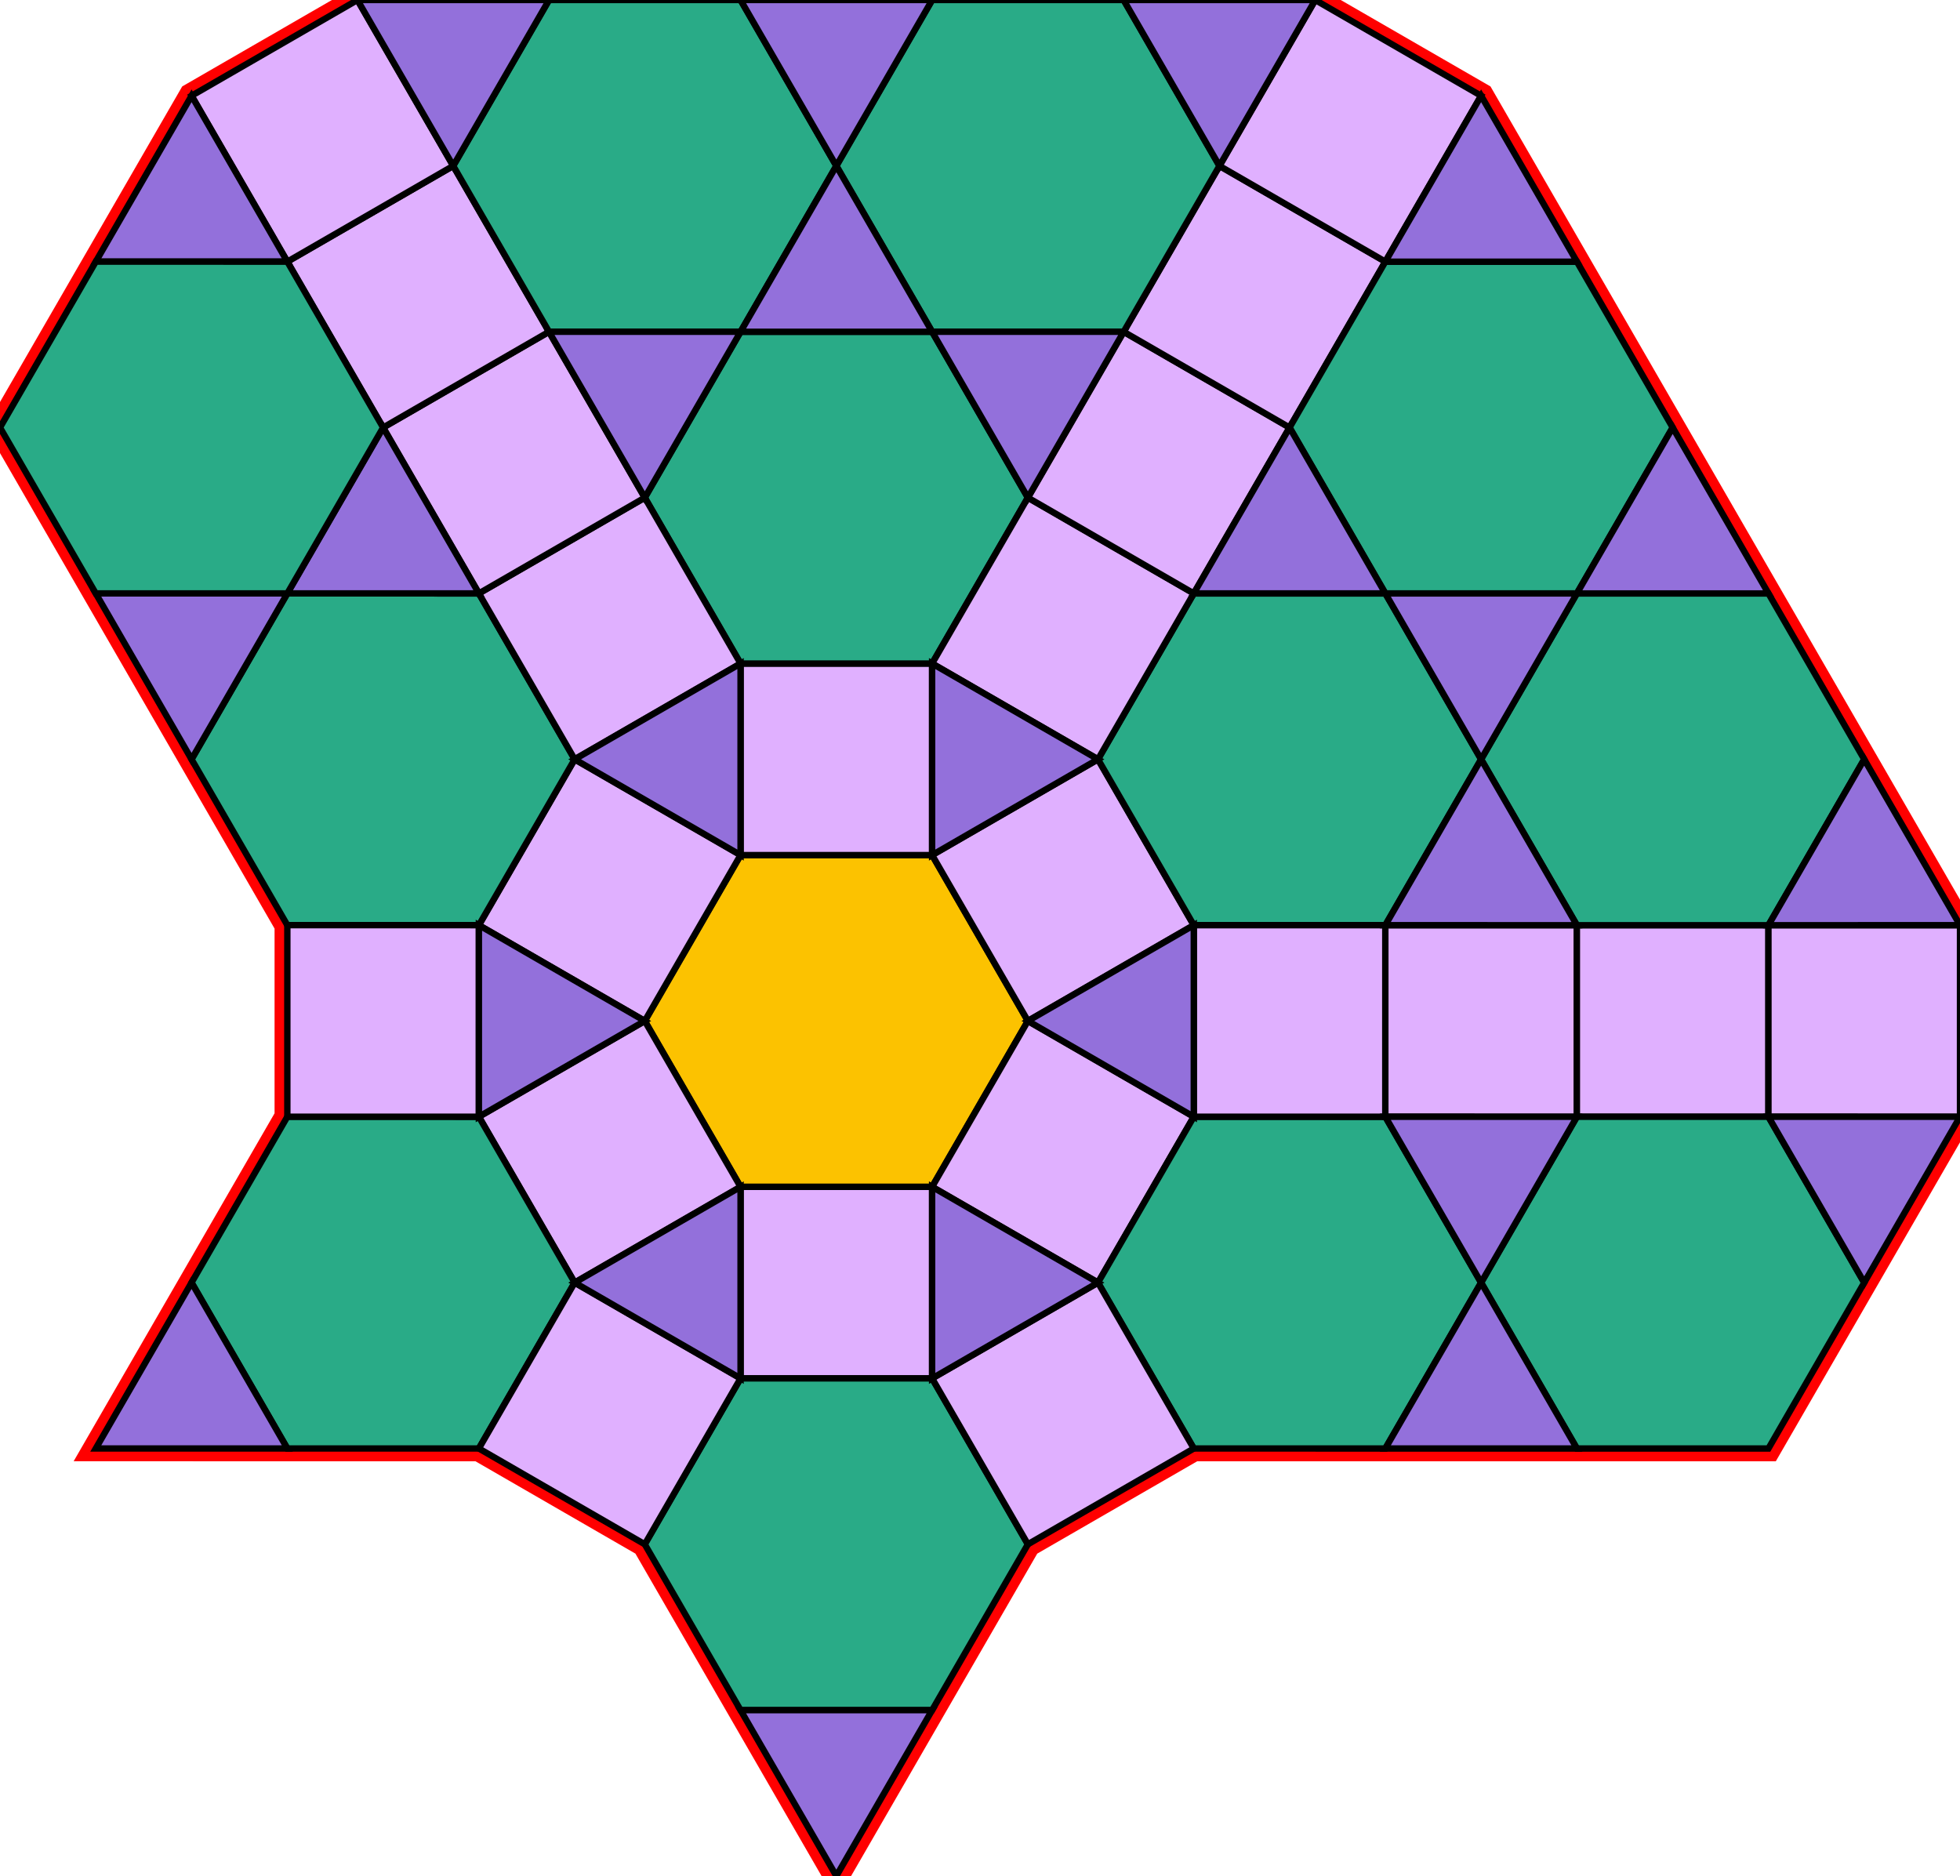 <?xml version="1.0" encoding="utf-8"?>
<svg xmlns="http://www.w3.org/2000/svg" id="mainSVG" pointer-events="all" width="306.959" height="293.827" EdgeLen="30" template="u6_430_tu" code="B26_21_13_0" copyright="Francis Hemsher, 2012">
	<polygon id="BorderPoly" fill="none" pointer-events="none" stroke="red" stroke-width="4" transform="" points="205.981,0.002 175.98,0.002 145.98,0.002 115.982,0.002 85.982,0.001 55.982,0 30.001,15 15.001,40.98 0,66.961 14.999,92.942 29.999,118.922 45,144.902 45,174.902 29.998,200.884 14.998,226.863 44.998,226.866 74.998,226.866 100.979,241.866 115.979,267.846 130.979,293.827 145.979,267.846 160.98,241.866 186.96,226.866 216.96,226.867 246.959,226.867 276.959,226.867 291.959,200.887 306.959,174.906 306.959,144.906 291.959,118.925 276.958,92.944 261.961,66.963 246.962,40.982 231.962,15.001"/><g id="mainPolyG" transform=""><polygon id="mainPoly" fill="rgb(252, 194, 0)" stroke="black" onmouseover="setChange(evt)" onmouseout="unhiliteChange(evt)" onclick="changeMe(evt)" points="145.98,133.923 115.98,133.923 100.98,159.905 115.98,185.885 145.98,185.885 160.98,159.905" seed="0"/><polygon fill="rgb(224, 176, 255)" stroke="black" stroke-width="1" onmouseover="setChange(evt)" onmouseout="unhiliteChange(evt)" onclick="changeMe(evt)" points="145.98,103.924 115.98,103.923 115.98,133.923 145.98,133.923" seed="1"/><polygon fill="rgb(224, 176, 255)" stroke="black" stroke-width="1" onmouseover="setChange(evt)" onmouseout="unhiliteChange(evt)" onclick="changeMe(evt)" points="186.96,174.905 160.98,159.905 145.98,185.885 171.96,200.885" seed="2"/><polygon fill="rgb(224, 176, 255)" stroke="black" stroke-width="1" onmouseover="setChange(evt)" onmouseout="unhiliteChange(evt)" onclick="changeMe(evt)" points="115.98,185.885 100.98,159.905 74.999,174.904 89.999,200.885" seed="3"/><polygon fill="rgb(224, 176, 255)" stroke="black" stroke-width="1" onmouseover="setChange(evt)" onmouseout="unhiliteChange(evt)" onclick="changeMe(evt)" points="115.98,133.923 89.999,118.924 74.999,144.905 100.98,159.905" seed="4"/><polygon fill="rgb(224, 176, 255)" stroke="black" stroke-width="1" onmouseover="setChange(evt)" onmouseout="unhiliteChange(evt)" onclick="changeMe(evt)" points="186.96,144.905 171.96,118.923 145.98,133.923 160.98,159.905" seed="5"/><polygon fill="rgb(224, 176, 255)" stroke="black" stroke-width="1" onmouseover="setChange(evt)" onmouseout="unhiliteChange(evt)" onclick="changeMe(evt)" points="145.98,185.885 115.98,185.885 115.98,215.885 145.98,215.885" seed="6"/><polygon fill="rgb(41, 171, 135)" stroke="black" stroke-width="1" onmouseover="setChange(evt)" onmouseout="unhiliteChange(evt)" onclick="changeMe(evt)" points="145.981,51.962 115.981,51.961 100.98,77.942 115.98,103.923 145.98,103.924 160.98,77.943" seed="7"/><polygon fill="rgb(41, 171, 135)" stroke="black" stroke-width="1" onmouseover="setChange(evt)" onmouseout="unhiliteChange(evt)" onclick="changeMe(evt)" points="216.962,92.943 186.962,92.943 171.96,118.923 186.96,144.905 216.96,144.905 231.962,118.925" seed="8"/><polygon fill="rgb(41, 171, 135)" stroke="black" stroke-width="1" onmouseover="setChange(evt)" onmouseout="unhiliteChange(evt)" onclick="changeMe(evt)" points="216.96,174.905 186.96,174.905 171.96,200.885 186.96,226.866 216.96,226.867 231.96,200.887" seed="9"/><polygon fill="rgb(41, 171, 135)" stroke="black" stroke-width="1" onmouseover="setChange(evt)" onmouseout="unhiliteChange(evt)" onclick="changeMe(evt)" points="145.98,215.885 115.98,215.885 100.979,241.866 115.979,267.846 145.979,267.846 160.98,241.866" seed="10"/><polygon fill="rgb(41, 171, 135)" stroke="black" stroke-width="1" onmouseover="setChange(evt)" onmouseout="unhiliteChange(evt)" onclick="changeMe(evt)" points="74.999,174.905 44.999,174.902 29.998,200.884 44.998,226.866 74.998,226.866 89.999,200.885" seed="11"/><polygon fill="rgb(41, 171, 135)" stroke="black" stroke-width="1" onmouseover="setChange(evt)" onmouseout="unhiliteChange(evt)" onclick="changeMe(evt)" points="75,92.943 44.999,92.942 29.999,118.922 44.999,144.904 74.999,144.905 89.999,118.924" seed="12"/><polygon fill="rgb(224, 176, 255)" stroke="black" stroke-width="1" onmouseover="setChange(evt)" onmouseout="unhiliteChange(evt)" onclick="changeMe(evt)" points="115.98,103.925 100.981,77.943 75,92.943 89.999,118.924" seed="13"/><polygon fill="rgb(224, 176, 255)" stroke="black" stroke-width="1" onmouseover="setChange(evt)" onmouseout="unhiliteChange(evt)" onclick="changeMe(evt)" points="186.96,92.943 160.98,77.943 145.98,103.924 171.96,118.925" seed="14"/><polygon fill="rgb(224, 176, 255)" stroke="black" stroke-width="1" onmouseover="setChange(evt)" onmouseout="unhiliteChange(evt)" onclick="changeMe(evt)" points="216.96,144.905 186.96,144.905 186.959,174.904 216.959,174.905" seed="15"/><polygon fill="rgb(224, 176, 255)" stroke="black" stroke-width="1" onmouseover="setChange(evt)" onmouseout="unhiliteChange(evt)" onclick="changeMe(evt)" points="186.96,226.866 171.96,200.885 145.98,215.884 160.979,241.866" seed="16"/><polygon fill="rgb(224, 176, 255)" stroke="black" stroke-width="1" onmouseover="setChange(evt)" onmouseout="unhiliteChange(evt)" onclick="changeMe(evt)" points="115.98,215.885 89.999,200.885 74.999,226.865 100.98,241.866" seed="17"/><polygon fill="rgb(224, 176, 255)" stroke="black" stroke-width="1" onmouseover="setChange(evt)" onmouseout="unhiliteChange(evt)" onclick="changeMe(evt)" points="75,144.905 45,144.902 45,174.902 74.999,174.905" seed="18"/><polygon fill="rgb(224, 176, 255)" stroke="black" stroke-width="1" onmouseover="setChange(evt)" onmouseout="unhiliteChange(evt)" onclick="changeMe(evt)" points="246.959,144.906 216.96,144.905 216.959,174.905 246.959,174.906" seed="19"/><polygon fill="rgb(224, 176, 255)" stroke="black" stroke-width="1" onmouseover="setChange(evt)" onmouseout="unhiliteChange(evt)" onclick="changeMe(evt)" points="276.959,174.906 276.959,144.906 246.959,144.906 246.959,174.906" seed="20"/><polygon fill="rgb(224, 176, 255)" stroke="black" stroke-width="1" onmouseover="setChange(evt)" onmouseout="unhiliteChange(evt)" onclick="changeMe(evt)" points="306.959,144.906 276.959,144.906 276.959,174.905 306.959,174.906" seed="21"/><polygon fill="rgb(224, 176, 255)" stroke="black" stroke-width="1" onmouseover="setChange(evt)" onmouseout="unhiliteChange(evt)" onclick="changeMe(evt)" points="201.962,66.963 175.98,51.963 160.98,77.943 186.96,92.943" seed="22"/><polygon fill="rgb(224, 176, 255)" stroke="black" stroke-width="1" onmouseover="setChange(evt)" onmouseout="unhiliteChange(evt)" onclick="changeMe(evt)" points="216.962,40.982 190.98,25.982 175.98,51.963 201.962,66.963" seed="23"/><polygon fill="rgb(224, 176, 255)" stroke="black" stroke-width="1" onmouseover="setChange(evt)" onmouseout="unhiliteChange(evt)" onclick="changeMe(evt)" points="231.962,15.001 205.981,0.002 190.98,25.982 216.962,40.982" seed="24"/><polygon fill="rgb(224, 176, 255)" stroke="black" stroke-width="1" onmouseover="setChange(evt)" onmouseout="unhiliteChange(evt)" onclick="changeMe(evt)" points="100.981,77.943 85.981,51.962 60,66.962 75,92.943" seed="25"/><polygon fill="rgb(224, 176, 255)" stroke="black" stroke-width="1" onmouseover="setChange(evt)" onmouseout="unhiliteChange(evt)" onclick="changeMe(evt)" points="85.981,51.962 70.982,25.981 45,40.981 60,66.962" seed="26"/><polygon fill="rgb(224, 176, 255)" stroke="black" stroke-width="1" onmouseover="setChange(evt)" onmouseout="unhiliteChange(evt)" onclick="changeMe(evt)" points="70.982,25.981 55.982,0 30.001,15 45,40.981" seed="27"/><polygon fill="rgb(41, 171, 135)" stroke="black" stroke-width="1" onmouseover="setChange(evt)" onmouseout="unhiliteChange(evt)" onclick="changeMe(evt)" points="115.982,0.002 85.982,0.001 70.982,25.981 85.981,51.962 115.981,51.963 130.981,25.982" seed="28"/><polygon fill="rgb(41, 171, 135)" stroke="black" stroke-width="1" onmouseover="setChange(evt)" onmouseout="unhiliteChange(evt)" onclick="changeMe(evt)" points="190.98,25.982 175.98,0.002 145.98,0.002 130.98,25.983 145.98,51.963 175.98,51.963" seed="29"/><polygon fill="rgb(41, 171, 135)" stroke="black" stroke-width="1" onmouseover="setChange(evt)" onmouseout="unhiliteChange(evt)" onclick="changeMe(evt)" points="246.962,40.982 216.962,40.982 201.962,66.963 216.962,92.944 246.962,92.944 261.961,66.963" seed="30"/><polygon fill="rgb(41, 171, 135)" stroke="black" stroke-width="1" onmouseover="setChange(evt)" onmouseout="unhiliteChange(evt)" onclick="changeMe(evt)" points="291.959,118.925 276.958,92.944 246.958,92.944 231.959,118.926 246.959,144.906 276.959,144.906" seed="31"/><polygon fill="rgb(41, 171, 135)" stroke="black" stroke-width="1" onmouseover="setChange(evt)" onmouseout="unhiliteChange(evt)" onclick="changeMe(evt)" points="276.959,174.906 246.959,174.906 231.959,200.887 246.959,226.867 276.959,226.867 291.959,200.887" seed="32"/><polygon fill="rgb(147, 112, 219)" stroke="black" stroke-width="1" onmouseover="setChange(evt)" onmouseout="unhiliteChange(evt)" onclick="changeMe(evt)" points="115.98,133.923 115.98,103.923 89.999,118.924" seed="33"/><polygon fill="rgb(147, 112, 219)" stroke="black" stroke-width="1" onmouseover="setChange(evt)" onmouseout="unhiliteChange(evt)" onclick="changeMe(evt)" points="171.96,118.924 145.98,103.924 145.98,133.923" seed="34"/><polygon fill="rgb(147, 112, 219)" stroke="black" stroke-width="1" onmouseover="setChange(evt)" onmouseout="unhiliteChange(evt)" onclick="changeMe(evt)" points="186.96,174.905 186.96,144.905 160.98,159.905" seed="35"/><polygon fill="rgb(147, 112, 219)" stroke="black" stroke-width="1" onmouseover="setChange(evt)" onmouseout="unhiliteChange(evt)" onclick="changeMe(evt)" points="171.96,200.885 145.98,185.885 145.98,215.885" seed="36"/><polygon fill="rgb(147, 112, 219)" stroke="black" stroke-width="1" onmouseover="setChange(evt)" onmouseout="unhiliteChange(evt)" onclick="changeMe(evt)" points="115.98,215.885 115.98,185.885 89.999,200.885" seed="37"/><polygon fill="rgb(147, 112, 219)" stroke="black" stroke-width="1" onmouseover="setChange(evt)" onmouseout="unhiliteChange(evt)" onclick="changeMe(evt)" points="100.98,159.905 75,144.904 74.999,174.904" seed="38"/><polygon fill="rgb(147, 112, 219)" stroke="black" stroke-width="1" onmouseover="setChange(evt)" onmouseout="unhiliteChange(evt)" onclick="changeMe(evt)" points="115.981,51.963 85.981,51.962 100.981,77.943" seed="39"/><polygon fill="rgb(147, 112, 219)" stroke="black" stroke-width="1" onmouseover="setChange(evt)" onmouseout="unhiliteChange(evt)" onclick="changeMe(evt)" points="145.981,51.963 130.981,25.982 115.981,51.963" seed="40"/><polygon fill="rgb(147, 112, 219)" stroke="black" stroke-width="1" onmouseover="setChange(evt)" onmouseout="unhiliteChange(evt)" onclick="changeMe(evt)" points="175.98,51.963 145.98,51.963 160.98,77.944" seed="41"/><polygon fill="rgb(147, 112, 219)" stroke="black" stroke-width="1" onmouseover="setChange(evt)" onmouseout="unhiliteChange(evt)" onclick="changeMe(evt)" points="216.96,92.943 201.962,66.963 186.962,92.943" seed="42"/><polygon fill="rgb(147, 112, 219)" stroke="black" stroke-width="1" onmouseover="setChange(evt)" onmouseout="unhiliteChange(evt)" onclick="changeMe(evt)" points="246.962,92.944 216.962,92.944 231.96,118.925" seed="43"/><polygon fill="rgb(147, 112, 219)" stroke="black" stroke-width="1" onmouseover="setChange(evt)" onmouseout="unhiliteChange(evt)" onclick="changeMe(evt)" points="246.96,144.906 231.962,118.925 216.96,144.905" seed="44"/><polygon fill="rgb(147, 112, 219)" stroke="black" stroke-width="1" onmouseover="setChange(evt)" onmouseout="unhiliteChange(evt)" onclick="changeMe(evt)" points="246.96,174.906 216.96,174.905 231.96,200.887" seed="45"/><polygon fill="rgb(147, 112, 219)" stroke="black" stroke-width="1" onmouseover="setChange(evt)" onmouseout="unhiliteChange(evt)" onclick="changeMe(evt)" points="246.96,226.867 231.96,200.887 216.96,226.867" seed="46"/><polygon fill="rgb(147, 112, 219)" stroke="black" stroke-width="1" onmouseover="setChange(evt)" onmouseout="unhiliteChange(evt)" onclick="changeMe(evt)" points="75,92.943 60,66.961 45,92.942" seed="47"/><polygon fill="rgb(147, 112, 219)" stroke="black" stroke-width="1" onmouseover="setChange(evt)" onmouseout="unhiliteChange(evt)" onclick="changeMe(evt)" points="145.982,0.002 115.982,0.001 130.981,25.982" seed="48"/><polygon fill="rgb(147, 112, 219)" stroke="black" stroke-width="1" onmouseover="setChange(evt)" onmouseout="unhiliteChange(evt)" onclick="changeMe(evt)" points="85.982,0.001 55.982,0 70.982,25.981" seed="49"/><polygon fill="rgb(147, 112, 219)" stroke="black" stroke-width="1" onmouseover="setChange(evt)" onmouseout="unhiliteChange(evt)" onclick="changeMe(evt)" points="190.98,25.982 205.98,0.001 175.98,0.002" seed="50"/><polygon fill="rgb(147, 112, 219)" stroke="black" stroke-width="1" onmouseover="setChange(evt)" onmouseout="unhiliteChange(evt)" onclick="changeMe(evt)" points="246.962,40.982 231.962,15.001 216.962,40.982" seed="51"/><polygon fill="rgb(147, 112, 219)" stroke="black" stroke-width="1" onmouseover="setChange(evt)" onmouseout="unhiliteChange(evt)" onclick="changeMe(evt)" points="276.961,92.944 261.961,66.964 246.962,92.944" seed="52"/><polygon fill="rgb(147, 112, 219)" stroke="black" stroke-width="1" onmouseover="setChange(evt)" onmouseout="unhiliteChange(evt)" onclick="changeMe(evt)" points="306.959,144.905 291.959,118.925 276.959,144.906" seed="53"/><polygon fill="rgb(147, 112, 219)" stroke="black" stroke-width="1" onmouseover="setChange(evt)" onmouseout="unhiliteChange(evt)" onclick="changeMe(evt)" points="306.959,174.906 276.959,174.905 291.958,200.887" seed="54"/><polygon fill="rgb(147, 112, 219)" stroke="black" stroke-width="1" onmouseover="setChange(evt)" onmouseout="unhiliteChange(evt)" onclick="changeMe(evt)" points="45.001,40.981 30.001,15 15.001,40.98" seed="55"/><polygon fill="rgb(147, 112, 219)" stroke="black" stroke-width="1" onmouseover="setChange(evt)" onmouseout="unhiliteChange(evt)" onclick="changeMe(evt)" points="44.999,92.942 14.999,92.942 29.999,118.922" seed="56"/><polygon fill="rgb(147, 112, 219)" stroke="black" stroke-width="1" onmouseover="setChange(evt)" onmouseout="unhiliteChange(evt)" onclick="changeMe(evt)" points="44.998,226.866 29.998,200.884 14.998,226.863" seed="57"/><polygon fill="rgb(41, 171, 135)" stroke="black" stroke-width="1" onmouseover="setChange(evt)" onmouseout="unhiliteChange(evt)" onclick="changeMe(evt)" points="45,40.981 15.001,40.98 0,66.961 14.999,92.942 45,92.942 60,66.962" seed="58"/><polygon fill="rgb(147, 112, 219)" stroke="black" stroke-width="1" onmouseover="setChange(evt)" onmouseout="unhiliteChange(evt)" onclick="changeMe(evt)" points="130.979,293.827 115.979,267.846 145.979,267.846" seed="59"/></g></svg>
